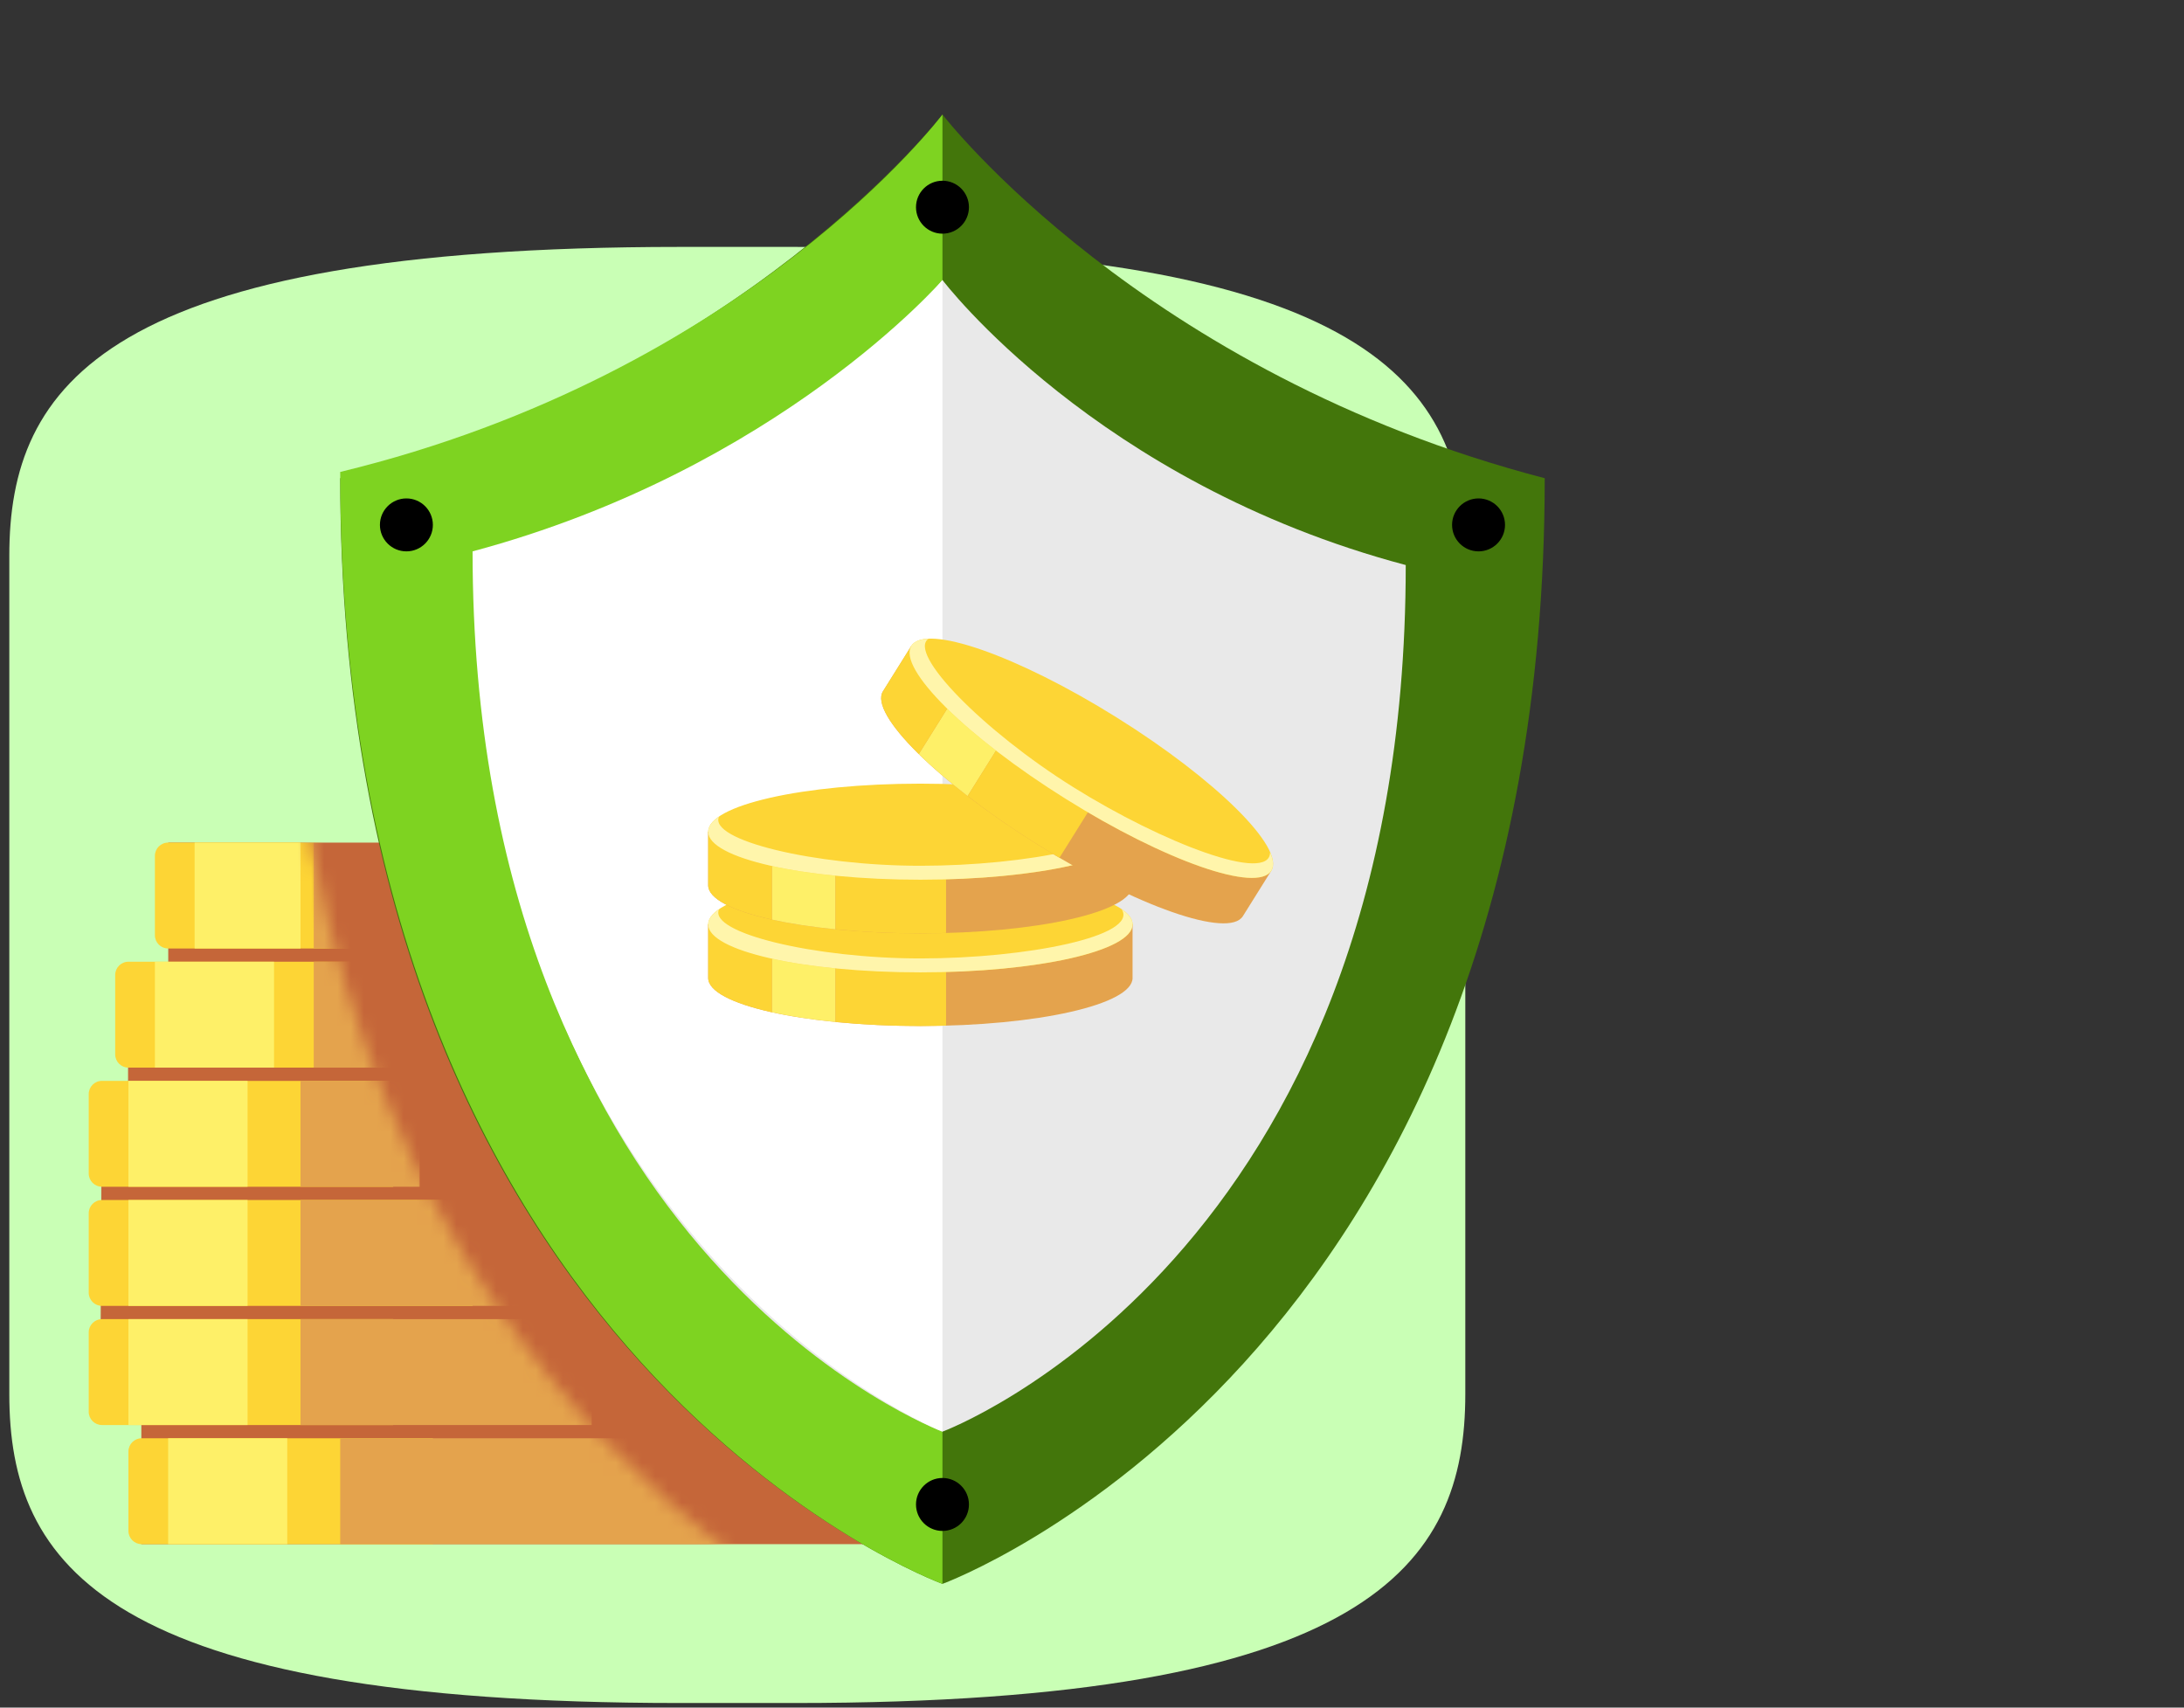 <svg width="165" height="129" viewBox="0 0 165 129" fill="none" xmlns="http://www.w3.org/2000/svg">
<rect x="0" y="0" width="165" height="129" fill="#333333" stroke="none"/>
<g clip-path="url(#clip0_2_670)">
<path fill-rule="evenodd" clip-rule="evenodd" d="M60.046 18.653H55.703H51.361C7.941 18.653 0.703 29.098 0.703 41.986V73.653V105.32C0.703 118.207 7.941 128.653 51.361 128.653H55.703H60.046C103.466 128.653 110.703 118.207 110.703 105.32V73.653V41.986C110.703 29.098 103.466 18.653 60.046 18.653Z" fill="#C9FFB5"/>
<path fill-rule="evenodd" clip-rule="evenodd" d="M7.579 105.019H10.678V116.653H67.212L60.389 105.019L38.579 63.653H12.711V73.711H9.675V82.678H7.695L7.579 105.019Z" fill="#C56639"/>
<mask id="mask0_2_670" style="mask-type:luminance" maskUnits="userSpaceOnUse" x="1" y="41" width="70" height="87">
<path fill-rule="evenodd" clip-rule="evenodd" d="M21.646 41.719C21.646 109.168 70.703 126.264 70.703 126.264C70.703 126.264 13.013 134.57 3.089 111.782C-0.388 95.261 -1.901 58.658 21.646 41.719Z" fill="white"/>
</mask>
<g mask="url(#mask0_2_670)">
<path fill-rule="evenodd" clip-rule="evenodd" d="M15.988 98.142H20.477V96.346H15.988V98.142Z" fill="#E4A34D"/>
<path fill-rule="evenodd" clip-rule="evenodd" d="M6.703 88.653C6.703 89.205 7.151 89.653 7.703 89.653H29.703V81.653H7.703C7.151 81.653 6.703 82.1 6.703 82.653V88.653Z" fill="#FDD535"/>
<path fill-rule="evenodd" clip-rule="evenodd" d="M9.703 89.653H18.703V81.653H9.703V89.653Z" fill="#FEF068"/>
<path fill-rule="evenodd" clip-rule="evenodd" d="M22.703 89.653H31.703V81.653H22.703V89.653Z" fill="#E4A34D"/>
<path fill-rule="evenodd" clip-rule="evenodd" d="M6.703 106.653C6.703 107.205 7.151 107.653 7.703 107.653H29.703V99.653H7.703C7.151 99.653 6.703 100.101 6.703 100.653V106.653Z" fill="#FDD535"/>
<path fill-rule="evenodd" clip-rule="evenodd" d="M9.703 107.653H18.703V99.653H9.703V107.653Z" fill="#FEF068"/>
<path fill-rule="evenodd" clip-rule="evenodd" d="M22.703 107.653H44.703V99.653H22.703V107.653Z" fill="#E4A34D"/>
<path fill-rule="evenodd" clip-rule="evenodd" d="M9.703 115.653C9.703 116.205 10.151 116.653 10.703 116.653H32.703V108.653H10.703C10.151 108.653 9.703 109.101 9.703 109.653V115.653Z" fill="#FDD535"/>
<path fill-rule="evenodd" clip-rule="evenodd" d="M12.703 116.653H21.703V108.653H12.703V116.653Z" fill="#FEF068"/>
<path fill-rule="evenodd" clip-rule="evenodd" d="M25.703 116.653H55.703V108.653H25.703V116.653Z" fill="#E4A34D"/>
<path fill-rule="evenodd" clip-rule="evenodd" d="M8.703 79.653C8.703 80.205 9.151 80.653 9.703 80.653H31.703V72.653H9.703C9.151 72.653 8.703 73.1 8.703 73.653V79.653Z" fill="#FDD535"/>
<path fill-rule="evenodd" clip-rule="evenodd" d="M11.703 80.653H20.703V72.653H11.703V80.653Z" fill="#FEF068"/>
<path fill-rule="evenodd" clip-rule="evenodd" d="M23.703 80.653H33.703V72.653H23.703V80.653Z" fill="#E4A34D"/>
<path fill-rule="evenodd" clip-rule="evenodd" d="M11.703 70.653C11.703 71.205 12.151 71.653 12.703 71.653H34.703V63.653H12.703C12.151 63.653 11.703 64.1 11.703 64.653V70.653Z" fill="#FDD535"/>
<path fill-rule="evenodd" clip-rule="evenodd" d="M14.703 71.653H22.703V63.653H14.703V71.653Z" fill="#FEF068"/>
<path fill-rule="evenodd" clip-rule="evenodd" d="M23.703 71.653H36.703V63.653H23.703V71.653Z" fill="#E4A34D"/>
<path fill-rule="evenodd" clip-rule="evenodd" d="M6.703 97.653C6.703 98.205 7.151 98.653 7.703 98.653H35.703V90.653H7.703C7.151 90.653 6.703 91.1 6.703 91.653V97.653Z" fill="#FDD535"/>
<path fill-rule="evenodd" clip-rule="evenodd" d="M9.703 98.653H18.703V90.653H9.703V98.653Z" fill="#FEF068"/>
<path fill-rule="evenodd" clip-rule="evenodd" d="M22.703 98.653H39.703V90.653H22.703V98.653Z" fill="#E4A34D"/>
</g>
<path fill-rule="evenodd" clip-rule="evenodd" d="M71.203 8.653C71.203 8.653 56.147 28.198 25.703 36.126C25.703 103.058 71.203 119.653 71.203 119.653C71.203 119.653 116.703 103.058 116.703 36.126C86.258 28.198 71.203 8.653 71.203 8.653Z" fill="#43760B"/>
<path fill-rule="evenodd" clip-rule="evenodd" d="M25.703 35.653C56.482 28.198 71.203 8.653 71.203 8.653V119.653C71.203 119.653 25.703 103.058 25.703 35.653Z" fill="#7ED321"/>
<path fill-rule="evenodd" clip-rule="evenodd" d="M71.203 21.153C71.203 21.153 59.622 36.472 36.203 42.686C36.203 95.146 71.203 108.153 71.203 108.153C71.203 108.153 106.203 95.146 106.203 42.686C82.784 36.472 71.203 21.153 71.203 21.153Z" fill="#E9E9E9"/>
<path fill-rule="evenodd" clip-rule="evenodd" d="M71.203 108.153C71.203 108.153 35.703 94.146 35.703 41.653C58.792 35.472 71.203 21.153 71.203 21.153V108.153Z" fill="white"/>
<path fill-rule="evenodd" clip-rule="evenodd" d="M71.203 17.653C70.099 17.653 69.203 16.757 69.203 15.653C69.203 14.549 70.099 13.653 71.203 13.653C72.307 13.653 73.203 14.549 73.203 15.653C73.203 16.757 72.307 17.653 71.203 17.653Z" fill="black"/>
<path fill-rule="evenodd" clip-rule="evenodd" d="M73.203 113.653C73.203 114.757 72.307 115.653 71.203 115.653C70.099 115.653 69.203 114.757 69.203 113.653C69.203 112.549 70.099 111.653 71.203 111.653C72.307 111.653 73.203 112.549 73.203 113.653Z" fill="black"/>
<path fill-rule="evenodd" clip-rule="evenodd" d="M32.703 39.653C32.703 40.757 31.807 41.653 30.703 41.653C29.599 41.653 28.703 40.757 28.703 39.653C28.703 38.549 29.599 37.653 30.703 37.653C31.807 37.653 32.703 38.549 32.703 39.653Z" fill="black"/>
<path fill-rule="evenodd" clip-rule="evenodd" d="M113.703 39.653C113.703 40.757 112.807 41.653 111.703 41.653C110.599 41.653 109.703 40.757 109.703 39.653C109.703 38.549 110.599 37.653 111.703 37.653C112.807 37.653 113.703 38.549 113.703 39.653Z" fill="black"/>
<path fill-rule="evenodd" clip-rule="evenodd" d="M53.503 69.83V73.88C53.503 75.883 60.679 77.509 69.532 77.509C78.388 77.509 85.565 75.883 85.565 73.88V69.83H53.503Z" fill="#E4A34D"/>
<path fill-rule="evenodd" clip-rule="evenodd" d="M58.312 76.469C59.695 76.777 61.323 77.025 63.121 77.204V69.83H58.312V76.469Z" fill="#FEF068"/>
<path fill-rule="evenodd" clip-rule="evenodd" d="M58.312 76.469V69.83H53.504V73.88C53.504 74.895 55.348 75.81 58.312 76.469Z" fill="#FDD535"/>
<path fill-rule="evenodd" clip-rule="evenodd" d="M63.122 77.204C65.087 77.399 67.253 77.51 69.534 77.51C70.193 77.51 70.838 77.496 71.475 77.48V69.831H63.122V77.204Z" fill="#FDD535"/>
<path fill-rule="evenodd" clip-rule="evenodd" d="M85.565 69.83C85.565 71.834 78.388 73.459 69.535 73.459C60.679 73.459 53.503 71.834 53.503 69.83C53.503 67.827 60.679 66.201 69.535 66.201C78.388 66.201 85.565 67.827 85.565 69.83Z" fill="#FDD535"/>
<path fill-rule="evenodd" clip-rule="evenodd" d="M84.744 68.689C86.034 70.722 77.551 72.404 69.535 72.404C61.516 72.404 53.508 70.469 54.323 68.689C53.799 69.048 53.502 69.432 53.502 69.831C53.502 71.835 60.679 73.457 69.535 73.457C78.388 73.457 85.565 71.835 85.565 69.831C85.565 69.432 85.27 69.048 84.744 68.689Z" fill="#FFF5AB"/>
<path fill-rule="evenodd" clip-rule="evenodd" d="M53.503 62.83V66.88C53.503 68.883 60.679 70.509 69.532 70.509C78.388 70.509 85.565 68.883 85.565 66.88V62.83H53.503Z" fill="#E4A34D"/>
<path fill-rule="evenodd" clip-rule="evenodd" d="M58.312 69.469C59.695 69.777 61.323 70.025 63.121 70.204V62.83H58.312V69.469Z" fill="#FEF068"/>
<path fill-rule="evenodd" clip-rule="evenodd" d="M58.312 69.469V62.83H53.504V66.88C53.504 67.895 55.348 68.81 58.312 69.469Z" fill="#FDD535"/>
<path fill-rule="evenodd" clip-rule="evenodd" d="M63.122 70.204C65.087 70.399 67.253 70.51 69.534 70.51C70.193 70.51 70.838 70.496 71.475 70.48V62.831H63.122V70.204Z" fill="#FDD535"/>
<path fill-rule="evenodd" clip-rule="evenodd" d="M85.565 62.83C85.565 64.834 78.388 66.459 69.535 66.459C60.679 66.459 53.503 64.834 53.503 62.83C53.503 60.827 60.679 59.201 69.535 59.201C78.388 59.201 85.565 60.827 85.565 62.83Z" fill="#FDD535"/>
<path fill-rule="evenodd" clip-rule="evenodd" d="M84.744 61.689C86.034 63.722 77.551 65.404 69.535 65.404C61.516 65.404 53.508 63.468 54.323 61.689C53.799 62.048 53.502 62.432 53.502 62.831C53.502 64.835 60.679 66.457 69.535 66.457C78.388 66.457 85.565 64.835 85.565 62.831C85.565 62.432 85.27 62.048 84.744 61.689Z" fill="#FFF5AB"/>
<path fill-rule="evenodd" clip-rule="evenodd" d="M68.854 48.787L66.708 52.222C65.647 53.921 70.871 59.102 78.379 63.794C85.89 68.487 92.837 70.911 93.899 69.212L96.045 65.778L68.854 48.787Z" fill="#E4A34D"/>
<path fill-rule="evenodd" clip-rule="evenodd" d="M69.415 56.966C70.424 57.96 71.673 59.033 73.104 60.137L77.011 53.884L72.933 51.336L69.415 56.966Z" fill="#FEF068"/>
<path fill-rule="evenodd" clip-rule="evenodd" d="M69.415 56.966L72.933 51.336L68.855 48.787L66.709 52.222C66.171 53.083 67.25 54.836 69.415 56.966Z" fill="#FDD535"/>
<path fill-rule="evenodd" clip-rule="evenodd" d="M73.104 60.138C74.668 61.345 76.445 62.586 78.38 63.795C78.939 64.144 79.493 64.475 80.042 64.799L84.096 58.312L77.011 53.885L73.104 60.138Z" fill="#FDD535"/>
<path fill-rule="evenodd" clip-rule="evenodd" d="M96.045 65.778C94.983 67.477 88.036 65.052 80.528 60.361C73.017 55.667 67.793 50.486 68.854 48.787C69.916 47.088 76.863 49.513 84.374 54.206C91.882 58.897 97.107 64.079 96.045 65.778Z" fill="#FDD535"/>
<path fill-rule="evenodd" clip-rule="evenodd" d="M95.953 64.375C95.97 66.783 87.884 63.714 81.086 59.466C74.286 55.217 68.52 49.331 70.154 48.254C69.52 48.281 69.065 48.449 68.853 48.788C67.792 50.487 73.018 55.666 80.528 60.359C88.036 65.051 94.982 67.478 96.044 65.778C96.255 65.44 96.209 64.959 95.953 64.375Z" fill="#FFF5AB"/>
</g>
<defs>
<clipPath id="clip0_2_670">
<rect width="164" height="128" fill="white" transform="translate(0.703 0.653)"/>
</clipPath>
</defs>
</svg>
